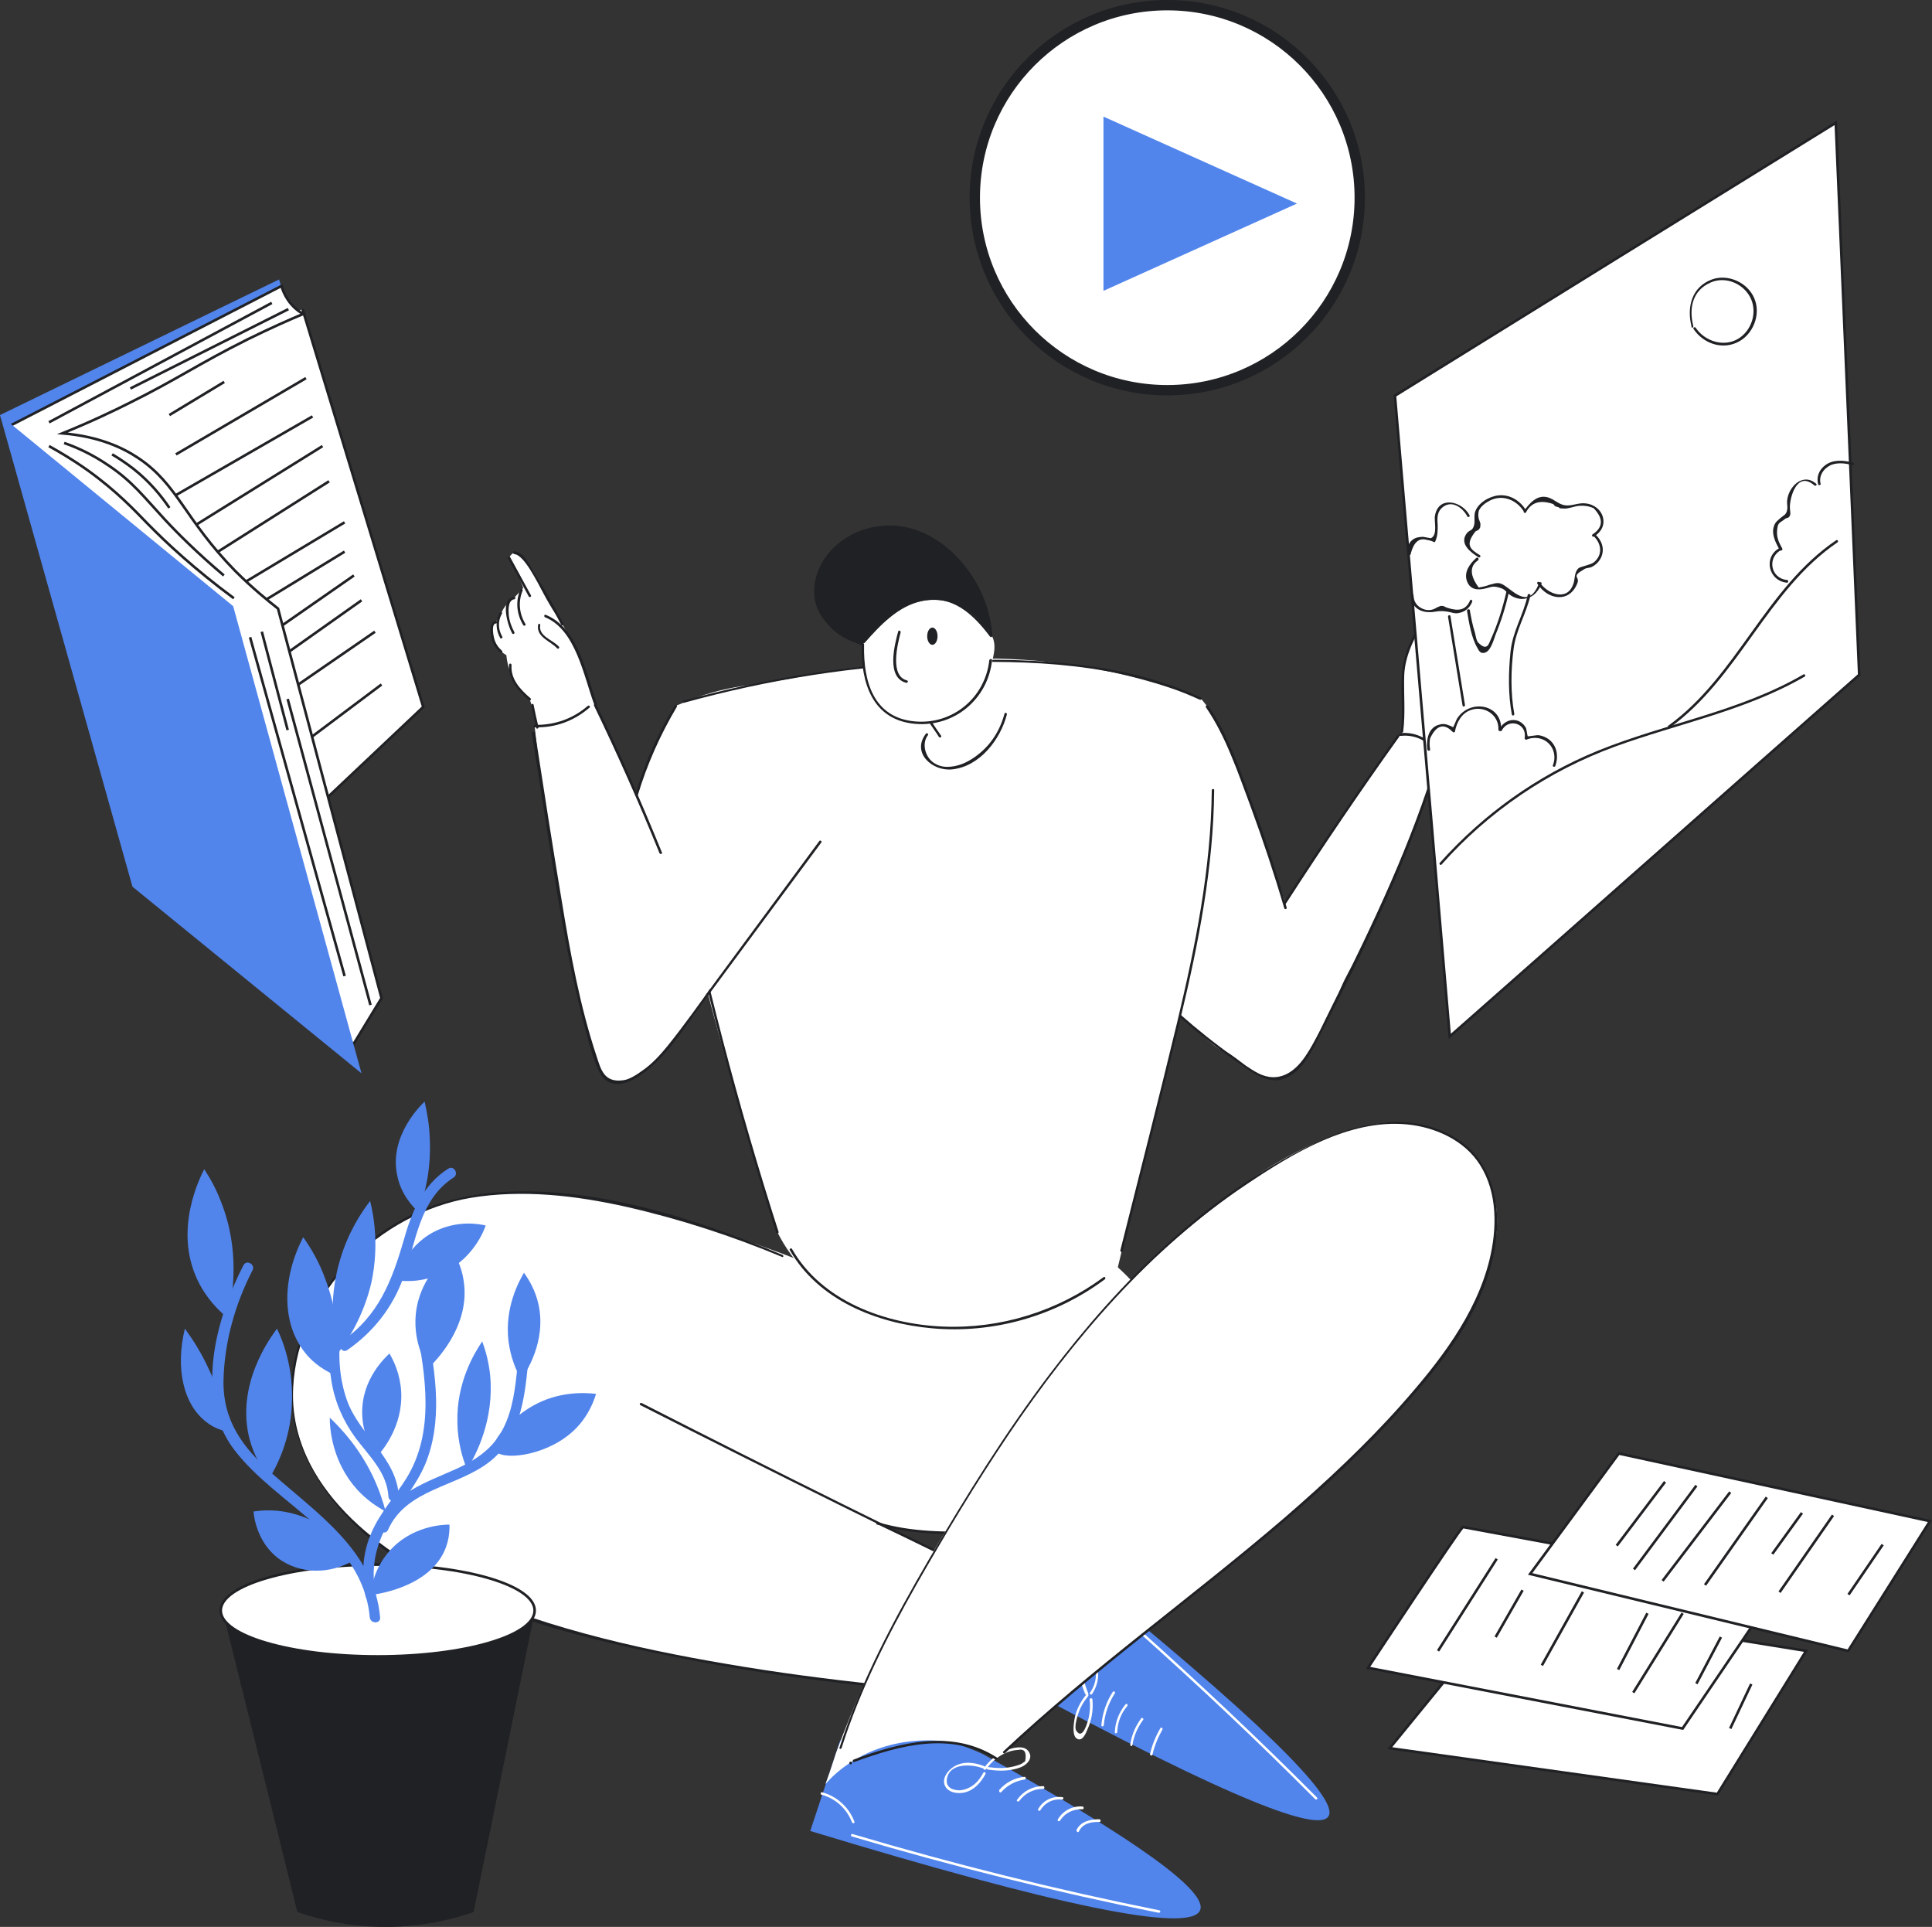 <?xml version="1.0" encoding="utf-8"?>
<!-- Generator: Adobe Illustrator 23.0.3, SVG Export Plug-In . SVG Version: 6.00 Build 0)  -->
<svg version="1.1" xmlns="http://www.w3.org/2000/svg" xmlns:xlink="http://www.w3.org/1999/xlink" x="0px" y="0px"
	 viewBox="0 0 560.1 558.5" style="enable-background:new 0 0 560.1 558.5;" xml:space="preserve">
<rect x="0" y="0" width="560.1" height="558.5" fill="#333333" stroke="none"/>
<style type="text/css">
	.st0{fill:#5185EC;}
	.st1{fill:#FFFFFF;}
	.st2{fill:#202124;}
	.st3{fill:#FFFFFF;stroke:#202124;stroke-width:0.75;stroke-miterlimit:10;}
	.st4{fill:none;stroke:#202124;stroke-width:0.75;stroke-miterlimit:10;}
	.st5{fill:#FFFFFF;stroke:#202124;stroke-width:3;stroke-miterlimit:10;}
</style>
<g id="character">
	<g id="leg_right">
		<path class="st0" d="M302.3,464.6c8.3,1.1,16.6,2.1,24.9,3.2c52.5,43.4,60.1,55.5,57.9,58.7c-2.2,3.3-16.7,0.9-81-33.4
			C303.4,483.6,302.9,474.1,302.3,464.6z"/>
		<g>
			<g>
				<path class="st1" d="M315.5,490.8c-0.5-1.2-1-2.5-1.2-3.8c-0.2-1.4-0.4-4.5,1-5.4c2.3-1.4,2.5,3.4,2.4,4.2
					c-0.1,1.8-0.7,3.4-1.7,4.8c-0.3,0.4,0.4,0.8,0.6,0.4c1.4-2.1,2-4.5,1.7-7c-0.1-1.1-0.5-3.4-2-3.6c-1.7-0.2-2.7,2.1-3,3.4
					c-0.5,2.4,0.4,5,1.3,7.2C314.9,491.5,315.7,491.3,315.5,490.8L315.5,490.8z"/>
			</g>
		</g>
		<g>
			<g>
				<path class="st1" d="M315,491.1c-1.8,2.1-3,4.5-3.5,7.2c-0.2,1.3-0.8,4.9,0.8,5.7c1.5,0.8,2.5-1.6,2.9-2.6
					c1.3-2.8,1.8-5.8,1.5-8.8c0-0.5-0.8-0.5-0.8,0c0.2,1.8,0.1,3.6-0.3,5.4c-0.3,1.1-1.7,6.6-3.6,3.6c-0.6-0.9,0.2-3.7,0.5-4.6
					c0.6-2,1.6-3.7,2.9-5.3C315.8,491.3,315.3,490.8,315,491.1L315,491.1z"/>
			</g>
		</g>
		<g>
			<g>
				<path class="st1" d="M320,500c0.3-3.3,1.4-6.4,3.2-9.2c0.3-0.4-0.4-0.8-0.6-0.4c-1.9,2.9-3,6.2-3.3,9.6
					C319.2,500.5,320,500.5,320,500L320,500z"/>
			</g>
		</g>
		<g>
			<g>
				<path class="st1" d="M323.9,502c0.1-2.8,1.1-5.4,2.9-7.5c0.3-0.4-0.2-0.9-0.5-0.5c-1.9,2.3-3,5.1-3.1,8.1
					C323.1,502.5,323.9,502.5,323.9,502L323.9,502z"/>
			</g>
		</g>
		<g>
			<g>
				<path class="st1" d="M328.3,505.8c0.4-2.7,1.5-5.1,3.1-7.3c0.3-0.4-0.4-0.8-0.6-0.4c-1.6,2.2-2.7,4.7-3.1,7.4
					C327.5,506.1,328.2,506.3,328.3,505.8L328.3,505.8z"/>
			</g>
		</g>
		<g>
			<g>
				<path class="st1" d="M334.1,508.6c0.6-2.6,1.6-5,2.9-7.3c0.2-0.4-0.4-0.8-0.6-0.4c-1.4,2.4-2.4,4.9-3,7.5
					C333.3,508.8,334,509,334.1,508.6L334.1,508.6z"/>
			</g>
		</g>
		<g>
			<g>
				<path class="st1" d="M321.3,467.9c2.3,3,5.3,5.3,8.7,7c0.4,0.2,0.8-0.4,0.4-0.6c-3.4-1.6-6.3-3.9-8.6-6.8
					C321.5,467,321,467.5,321.3,467.9L321.3,467.9z"/>
			</g>
		</g>
		<g>
			<g>
				<path class="st1" d="M329.7,472.7c17.7,15.8,34.9,32,51.6,48.8c0.3,0.3,0.9-0.2,0.5-0.5c-16.7-16.8-33.9-33-51.6-48.8
					C329.8,471.8,329.3,472.3,329.7,472.7L329.7,472.7z"/>
			</g>
		</g>
		<path class="st1" d="M230.3,364.7c-5.7-2.2-14-5.2-24.2-8.4c-17.2-5.3-28.4-8.7-43.4-9.9c-12.3-1-24-1.9-37.9,3.5
			c-13.1,5.1-21.1,13.1-23.2,15.4c-2.1,2.2-7.8,8.6-12.1,18.4c-1.9,4.3-4.2,9.7-4.7,17.3c-0.6,9.5,2.1,16.6,3.4,19.8
			c2,5.2,5.8,12.3,15.2,21.1c12.8,12,26.4,18.1,37.1,22.3c11.1,4.3,29.6,10.8,60.8,16.8c25.4,4.9,45.8,6.9,69.9,9.3
			c13.6,1.4,25,2.2,33,2.8c0.9-2,1.8-4.5,2.2-7.4c1.6-9.8-2.1-17.8-4-21.1c-15.8-7.5-31.6-15-47.4-22.5c3.2,0.6,7.7,1.4,13.2,1.8
			c4.6,0.4,15.3,1.1,34.2-1.1c17-2.1,25.5-3.1,29.8-6.6c11-9,11-25.1,11-29.4c0-22.7-16.9-37.6-20.2-40.4
			C292,365.8,261.1,365.2,230.3,364.7z"/>
		<g>
			<g>
				<path class="st2" d="M226.8,363.7c-25.9-10.8-55.7-20.5-84.2-18c-25.7,2.3-47.2,18.4-55.7,43c-9,26.2,7.5,49.6,28.9,63.5
					c24.3,15.9,54.5,23.1,82.6,28.6c34.8,6.9,70.3,9.8,105.6,12.7c0.5,0,0.5-0.7,0-0.8c-29.4-2.4-58.8-4.8-87.8-9.5
					c-27.8-4.5-56.1-10.6-82-22c-23.4-10.3-50.7-30.5-49.2-59.1c1.4-27.6,25.1-50.4,51.4-54.9c15-2.5,30.5-0.7,45.2,2.6
					c15.4,3.5,30.5,8.4,45.1,14.5C227.1,364.6,227.3,363.9,226.8,363.7L226.8,363.7z"/>
			</g>
		</g>
		<g>
			<g>
				<path class="st2" d="M185.7,407.3c38.6,19.6,77.4,38.8,116.4,57.7c0.4,0.2,0.8-0.4,0.4-0.6c-39-18.8-77.8-38-116.4-57.7
					C185.6,406.4,185.2,407.1,185.7,407.3L185.7,407.3z"/>
			</g>
		</g>
		<g>
			<g>
				<path class="st2" d="M302.3,466.1c4,7.9,4.8,16.5,2.4,25c-0.1,0.5,0.6,0.7,0.7,0.2c2.4-8.7,1.6-17.5-2.5-25.6
					C302.8,465.3,302.1,465.6,302.3,466.1L302.3,466.1z"/>
			</g>
		</g>
		<g>
			<g>
				<path class="st2" d="M254.3,441.9c9.8,2.9,20.1,2.9,30.2,2.6c10.5-0.3,20.9-1.5,31.2-3.2c0.5-0.1,0.3-0.8-0.2-0.7
					c-10.3,1.8-20.6,2.9-31,3.2c-10.1,0.3-20.3,0.3-30-2.6C254,441.1,253.8,441.8,254.3,441.9L254.3,441.9z"/>
			</g>
		</g>
	</g>
	<g id="hand_left">
		<path class="st1" d="M406.2,217.5c-0.4-1.2-0.2-1.8,0.2-5.5c0,0,0.4-3.8,0.6-7.9c0.3-6.6-0.7-7.2,0.1-11.5
			c0.3-1.8,0.8-3.2,1.9-5.9c1.8-4.9,2.7-7.4,4.6-8.6c3.2-2.1,7-1,7.6-0.8c3.7,1.1,5.4,4,5.7,4.6c-0.5,0.9-1.1,2.2-1.8,3.8
			c-1.2,2.8-2.3,5.2-3,8.4c-0.4,1.7-0.7,4.1-0.6,7.1c0.5-1.3,1.5-3.6,3.6-5.5c0.6-0.6,2.3-2,2.9-1.6c0.4,0.3,0.4,1.4-1.9,7
			c-1.9,4.7-3.3,7.4-5.8,12.3c-3.7,7.4-4.1,8.6-5.7,9C411.6,223.3,407.3,220.6,406.2,217.5z"/>
		<path class="st1" d="M347.2,202c0.9,0.2,1.8,1.4,3.6,3.9c2.3,3.2,3.4,6.2,3.7,6.9c3,7.8,6.6,15.3,9.3,23.2
			c2.1,6.2,4.7,13.8,8.7,25.3c1.3-1.8,3.1-4.5,5.3-7.8c7.9-11.6,10.6-15.9,14.8-21.9c3.1-4.6,7.7-11,13.4-18.7
			c1.1-0.1,2.6-0.2,4.3,0.3c4.5,1.3,6.4,5.5,6.8,6.2c-0.7,2.3-1.7,5.6-3,9.5c-4.3,12.8-8.3,22-12.3,31
			c-10.2,23.1-10.7,19.6-14.3,29.7c-0.4,1.2-3.2,6.3-8.7,16.5c-0.5,1-1.8,3.2-4.3,4.8c-0.7,0.5-2.7,1.8-5.3,1.8
			c-3.5,0.1-6.2-2.2-7.4-3.2c-11.4-9.4-2.7,0.4-17.8-13.5c-4.6-4.3-10.1-9.5-16.3-15.7c-0.5-2.2-1.5-6.5-2.1-12
			C322.3,233.4,341.4,200.7,347.2,202z"/>
		<g>
			<g>
				<path class="st2" d="M349.6,205c5.9,8.6,9.3,19,12.9,28.6c3.6,9.8,6.9,19.7,9.8,29.6c0.1,0.5,0.9,0.3,0.7-0.2
					c-3.1-10.6-6.5-21.1-10.4-31.4c-3.4-9.1-6.7-18.9-12.3-27C350,204.2,349.3,204.6,349.6,205L349.6,205z"/>
			</g>
		</g>
		<g>
			<g>
				<path class="st2" d="M372.8,261.9c10.6-16.4,21.5-32.5,32.8-48.3c0.3-0.4-0.4-0.8-0.6-0.4c-11.3,15.9-22.3,32-32.8,48.3
					C371.9,262,372.6,262.3,372.8,261.9L372.8,261.9z"/>
			</g>
		</g>
		<g>
			<g>
				<path class="st2" d="M406,213.3c4.4-0.5,8.5,1.6,10.5,5.5c0.2,0.4,0.9,0,0.6-0.4c-2.2-4.1-6.6-6.4-11.2-5.9
					C405.5,212.6,405.5,213.4,406,213.3L406,213.3z"/>
			</g>
		</g>
		<g>
			<g>
				<path class="st2" d="M416.7,219.4c-7.4,24.9-18.6,48.3-30.2,71.5c-2.6,5.1-4.9,10.6-8.1,15.3c-3.2,4.7-7.8,7.8-13.6,4.9
					c-2.5-1.3-4.9-3.1-7.2-4.8c-10.7-7.6-20.6-16.4-29.5-26.1c-0.3-0.4-0.9,0.2-0.5,0.5c9.6,10.4,20.2,19.7,31.9,27.7
					c3.7,2.6,8.2,6,12.9,4.2c4.9-1.8,7.7-7.5,9.9-11.8c13.6-26.2,26.7-53,35.2-81.4C417.6,219.1,416.9,218.9,416.7,219.4
					L416.7,219.4z"/>
			</g>
		</g>
		<g>
			<g>
				<path class="st2" d="M406.8,212c0.7-5.6,0.1-10.9,0.3-16.4c0.3-6.3,3.6-12,6.8-17.3c0.2-0.4-0.4-0.8-0.6-0.4
					c-2.9,4.9-6,10.1-6.7,15.9c-0.8,6,0.3,12.2-0.5,18.3C406,212.5,406.8,212.5,406.8,212L406.8,212z"/>
			</g>
		</g>
		<g>
			<g>
				<path class="st2" d="M412.1,188.2c1.9-3.9,4.3-7.4,7.4-10.4c0.3-0.3-0.2-0.9-0.5-0.5c-3.1,3.1-5.6,6.7-7.5,10.6
					C411.3,188.3,411.9,188.6,412.1,188.2L412.1,188.2z"/>
			</g>
		</g>
		<g>
			<g>
				<path class="st2" d="M415.9,187.5c1.5-3.5,3.8-6.5,6.8-8.8c0.4-0.3-0.2-0.8-0.5-0.5c-3.1,2.4-5.4,5.4-7,9
					C415.1,187.6,415.8,188,415.9,187.5L415.9,187.5z"/>
			</g>
		</g>
		<g>
			<g>
				<path class="st2" d="M418.8,188.4c1.4-2.5,3-4.9,4.8-7.2c0.3-0.4-0.2-0.9-0.5-0.5c-1.9,2.3-3.5,4.7-5,7.3
					C417.9,188.4,418.6,188.8,418.8,188.4L418.8,188.4z"/>
			</g>
		</g>
		<g>
			<g>
				<path class="st2" d="M418.3,218.3c4-7.8,8.6-15.5,10.1-24.2c0.1-0.5-0.6-0.7-0.7-0.2c-1.5,8.6-6.1,16.3-10.1,24
					C417.4,218.4,418,218.8,418.3,218.3L418.3,218.3z"/>
			</g>
		</g>
		<g>
			<g>
				<path class="st2" d="M425.6,194.3c-1.5,2.2-3,4.5-4.4,6.7c-0.3,0.4,0.4,0.8,0.6,0.4c1.5-2.2,3-4.5,4.4-6.7
					C426.5,194.2,425.8,193.9,425.6,194.3L425.6,194.3z"/>
			</g>
		</g>
		<g>
			<g>
				<path class="st2" d="M421.6,201.3c0.2-6.9,2.1-13.3,5.5-19.2c0.2-0.4-0.4-0.8-0.6-0.4c-3.5,6-5.4,12.6-5.6,19.6
					C420.9,201.8,421.6,201.8,421.6,201.3L421.6,201.3z"/>
			</g>
		</g>
	</g>
	<g id="torso">
		<path class="st1" d="M195.9,204.6c1.2-0.5,3.1-1.3,5.4-2.2c7.4-2.7,13.3-3.5,16.5-3.9c17.6-2.6,18.3-3.7,32.5-5.2
			c18.5-2,36.5-3.9,59-0.8c9.7,1.3,23.1,4,38.6,9.9c0.9,2.6,2.1,6.4,2.9,11.1c1.3,7.8,1,13.9,0.8,17.4c-1.5,24.9-4.5,40.1-4.5,40.1
			c-3.4,17.5-6.5,29.4-10.3,44.5c-3,11.9-7.5,29.7-12.8,52.1c-2.6,2.2-6.4,5.2-11.5,8c-9.7,5.5-18.8,7.6-24.7,8.6
			c-7.3,1.1-13.2,0.9-16.2,0.7c-4.1-0.3-11.6-0.9-20.5-4.6c-3.1-1.3-8.3-3.5-13.9-8.2c-6.3-5.3-9.9-11.1-11.8-14.9
			c-2.2-7.2-5.6-18-9.5-31.2c-16.2-54.9-18.3-71-19.1-77.3C195.7,238.5,194.6,223.4,195.9,204.6z"/>
		<g>
			<g>
				<path class="st2" d="M198.3,203.7c24.6-6.8,49.9-10.8,75.4-11.6c24.9-0.9,51.1,0.1,74.1,10.7c0.4,0.2,0.8-0.4,0.4-0.6
					c-22.6-10.4-48.1-11.5-72.6-10.8c-26.2,0.8-52.2,4.8-77.5,11.7C197.6,203.1,197.8,203.8,198.3,203.7L198.3,203.7z"/>
			</g>
		</g>
		<g>
			<g>
				<path class="st2" d="M351.3,229c-0.2,22.9-4.8,45.4-10.1,67.6c-5.3,22-10.9,43.9-16.4,65.8c-0.1,0.5,0.6,0.7,0.7,0.2
					c5.6-22.6,11.4-45.1,16.8-67.7c5.2-21.6,9.5-43.6,9.7-65.9C352.1,228.6,351.3,228.6,351.3,229L351.3,229z"/>
			</g>
		</g>
		<g>
			<g>
				<path class="st2" d="M195.8,245.4c7.7,37.8,17.5,75.1,29.2,111.8c0.1,0.5,0.9,0.3,0.7-0.2c-11.8-36.7-21.5-74-29.2-111.8
					C196.5,244.7,195.7,244.9,195.8,245.4L195.8,245.4z"/>
			</g>
		</g>
		<g>
			<g>
				<path class="st2" d="M229,362.4c8.3,14.5,25.3,21.2,41.2,22.6c17.8,1.6,35.7-3.5,50.1-14.2c0.4-0.3,0-0.9-0.4-0.6
					c-13.4,9.9-29.9,15-46.5,14.3c-16.7-0.7-35.1-7.3-43.8-22.5C229.4,361.6,228.7,362,229,362.4L229,362.4z"/>
			</g>
		</g>
	</g>
	<g id="hand_right">
		<path class="st1" d="M171.7,208.2c0.4-1.6,0.7-3,0.8-3.9c-0.4-1.5-1-3.6-1.7-5.9c-1.6-4.8-3.2-8.4-4.2-10.6
			c-1-2.1-2.2-4.6-3.9-7.4c-3.7-5.3-5.6-9.1-6.7-11.7c-1-2.5-3-4.6-4.4-6.9c-0.4-0.6-1-1.6-2-1.7c-1,0-1.8,1.1-2,1.5
			c0.7,1.3,1.4,2.6,2,4c0.8,1.6,1.5,3.2,2.1,4.8c-0.6,0.7-1.5,1.7-2.7,2.9c-1.9,1.9-1.9,1.6-2.6,2.5c-1.3,1.8-1.1,2.7-2.7,4.5
			c-0.7,0.9-0.9,0.7-1.1,1.2c-1.1,2.1,0.7,4.9,1.1,5.5c0.9,1.4,2.1,2.3,3.1,2.9c0.2,2.3,0.8,4.1,1.3,5.3c0.4,1.1,1,2.5,2.2,4.1
			c1.1,1.5,2.4,2.5,3.2,3.2c0.6,1.7,1.2,3.7,1.7,5.9c0.5,2.2,0.8,4.2,1,6c0.5,0.2,9.5,4.3,12.8,0.9
			C170.2,214.2,170.7,212.1,171.7,208.2z"/>
		<path class="st1" d="M155,210.5c0.7,0,1.9,0.1,3.3-0.1c4.2-0.5,7.3-2.2,10.5-4c0.9-0.5,2.2-1.3,3.8-2.4c1,2.3,2,4.6,3.1,6.9
			c2.9,6.6,5.9,13,8.8,19.4c0.8-2.8,1.8-5.7,2.9-8.7c2.6-6.6,5.5-12.3,8.4-17c2.8-0.6,7-1.3,12.1-0.8c3.7,0.3,17.4,1.5,25.9,13.1
			c7.6,10.3,6,22,5.5,24.6c-1.3,1.9-3.3,4.6-5.6,7.9c-29.2,40.6-25.8,33.3-30.5,41.3c0,0-4.5,7.8-14.8,18.3c-0.6,0.6-2.7,2.8-6.1,4
			c-1.6,0.6-3.3,1.2-4.9,0.7c-2.5-0.8-3.8-3.7-5.4-8.9c-3.1-9.7-3.6-13.3-3.6-13.3c-1.2-8.1-0.2,2.5-5.1-24.8
			c-2.9-15.8-4.6-25.7-6.4-39.8C156,220.1,155.4,214.4,155,210.5z"/>
		<g>
			<g>
				<path class="st2" d="M195.6,204.5c-4.9,8.1-8.7,16.7-11.4,25.8c-0.1,0.5,0.6,0.7,0.7,0.2c2.7-9,6.5-17.5,11.3-25.6
					C196.5,204.4,195.8,204,195.6,204.5L195.6,204.5z"/>
			</g>
		</g>
		<g>
			<g>
				<path class="st2" d="M172.2,204.5c6.8,14.1,13.1,28.3,19,42.8c0.2,0.4,0.9,0.2,0.7-0.2c-5.9-14.5-12.2-28.8-19-42.9
					C172.7,203.7,172,204.1,172.2,204.5L172.2,204.5z"/>
			</g>
		</g>
		<g>
			<g>
				<path class="st2" d="M155,210.8c5.9,0.2,11.4-1.8,15.9-5.7c0.4-0.3-0.2-0.8-0.5-0.5c-4.4,3.8-9.7,5.6-15.4,5.5
					C154.6,210.1,154.6,210.8,155,210.8L155,210.8z"/>
			</g>
		</g>
		<g>
			<g>
				<path class="st2" d="M154.2,212.6c3,18.7,5.7,37.4,9,56c1.7,9.4,3.6,18.7,6,27.9c1.1,4.1,2.1,8.3,3.7,12.3
					c0.7,1.7,1.5,3.6,3.2,4.6c4.2,2.5,9.6-1.5,12.7-4.2c5.9-5.1,10.2-12.2,14.8-18.4c11.5-15.5,23-31.1,34.5-46.6
					c0.3-0.4-0.4-0.8-0.6-0.4c-9.9,13.4-19.8,26.8-29.7,40.2c-4.7,6.4-9.3,13-14.3,19.2c-2.2,2.7-4.6,5.3-7.4,7.2
					c-1.4,1-3.6,2.5-5.4,2.7c-5.6,0.8-6.5-3.2-7.7-6.8c-4.9-14.7-7.7-30.2-10.2-45.5c-2.7-16.1-5.2-32.3-7.7-48.5
					C154.9,211.9,154.1,212.1,154.2,212.6L154.2,212.6z"/>
			</g>
		</g>
		<g>
			<g>
				<path class="st2" d="M173,203.9c-3.1-8.5-5.3-21.9-14.8-25.7c-0.4-0.2-0.6,0.5-0.2,0.7c8.9,3.6,11.2,17,14.2,25.1
					C172.4,204.6,173.2,204.4,173,203.9L173,203.9z"/>
			</g>
		</g>
		<g>
			<g>
				<path class="st2" d="M156,181.1c-0.6,3.6,3.6,4.7,5.5,6.8c0.3,0.4,0.9-0.2,0.5-0.5c-1.7-1.9-5.9-3-5.4-6.1
					C156.8,180.8,156.1,180.6,156,181.1L156,181.1z"/>
			</g>
		</g>
		<g>
			<g>
				<path class="st2" d="M163.3,180.7c-2.5-4.8-5.2-9.5-8.1-14.1c-1.5-2.3-3-6.5-6.1-6.8c-0.5-0.1-0.5,0.7,0,0.8
					c3,0.3,6.7,8.4,8.2,10.8c1.9,3.2,3.7,6.4,5.4,9.7C162.9,181.5,163.5,181.1,163.3,180.7L163.3,180.7z"/>
			</g>
		</g>
		<g>
			<g>
				<path class="st2" d="M147.3,161.9c2,3.7,4,7.3,6,11c0.2,0.4,0.9,0,0.6-0.4c-2-3.7-4-7.3-6-11C147.7,161.1,147,161.4,147.3,161.9
					L147.3,161.9z"/>
			</g>
		</g>
		<g>
			<g>
				<path class="st2" d="M150.8,171c-1.4,3.4-1,7.1,0.9,10.2c0.3,0.4,0.9,0,0.6-0.4c-1.8-3-2.1-6.4-0.8-9.6
					C151.7,170.7,151,170.5,150.8,171L150.8,171z"/>
			</g>
		</g>
		<g>
			<g>
				<path class="st2" d="M149.1,173c-4.3,0.5-1.9,8.4-0.6,10.6c0.2,0.4,0.9,0,0.6-0.4c-0.8-1.5-1.4-3.1-1.6-4.9
					c-0.1-1.3-0.3-4.4,1.6-4.6C149.5,173.7,149.5,172.9,149.1,173L149.1,173z"/>
			</g>
		</g>
		<g>
			<g>
				<path class="st2" d="M144.9,177.5c-1.3,2.4-1.2,5.1,0.1,7.4c0.2,0.4,0.9,0,0.6-0.4c-1.2-2.1-1.3-4.5-0.1-6.6
					C145.8,177.5,145.1,177.1,144.9,177.5L144.9,177.5z"/>
			</g>
		</g>
		<g>
			<g>
				<path class="st2" d="M143.8,180c-1.7,0.1-1.7,2.4-1.6,3.6c0.2,2.1,1.2,4.1,2.8,5.5c0.4,0.3,0.9-0.2,0.5-0.5
					c-1-0.9-1.8-2-2.2-3.4c-0.2-0.7-1-4.4,0.5-4.5C144.3,180.7,144.3,180,143.8,180L143.8,180z"/>
			</g>
		</g>
		<g>
			<g>
				<path class="st2" d="M147.6,192.7c-0.3,4.3,2.6,7.5,5.7,10.2c0.4,0.3,0.9-0.2,0.5-0.5c-2.9-2.5-5.8-5.5-5.5-9.6
					C148.3,192.2,147.6,192.2,147.6,192.7L147.6,192.7z"/>
			</g>
		</g>
		<g>
			<g>
				<path class="st2" d="M154,204.5c0.5,2.1,1,4.3,1.4,6.4c0.1,0.5,0.8,0.3,0.7-0.2c-0.5-2.1-1-4.3-1.4-6.4
					C154.6,203.8,153.9,204,154,204.5L154,204.5z"/>
			</g>
		</g>
	</g>
	<g id="leg_left">
		<path class="st0" d="M243.6,504.4c-2.9,8.8-5.8,17.5-8.7,26.3c71.7,21.8,109.4,29.5,112.9,23.2c3-5.3-18-20.5-62.9-45.5
			c-2.3-1.1-4.9-2.1-7.8-3C263.5,501.1,250.9,502.8,243.6,504.4z"/>
		<g>
			<g>
				<path class="st1" d="M285.3,511.9c-2.8-1.1-6-1.5-8.7,0.1c-1.8,1.1-3.7,3.5-2.6,5.7c1,2,3.9,2.3,5.8,1.8
					c2.7-0.7,4.6-2.9,5.9-5.3c0.2-0.4-0.4-0.8-0.6-0.4c-0.9,1.6-1.9,3-3.5,4c-1,0.6-2,1-3.2,1.1c-1.6,0.1-4.3-0.5-3.9-3.2
					c0.7-4.9,7.4-4.4,10.6-3.1C285.6,512.8,285.8,512.1,285.3,511.9L285.3,511.9z"/>
			</g>
		</g>
		<g>
			<g>
				<path class="st1" d="M285.9,512.8c2.1-3,5.5-5.4,9.3-5.6c1.8-0.4,2.5,0.7,2,3.3c-0.3,0.2-0.7,0.5-1,0.7
					c-0.8,0.4-1.9,0.7-2.8,0.9c-2.3,0.5-4.5,0.4-6.8,0.1c-0.5-0.1-0.7,0.6-0.2,0.7c3.2,0.5,6.6,0.5,9.6-0.7c1.7-0.7,3.5-2.5,2.3-4.4
					c-1.3-2.2-4.7-1.2-6.6-0.5c-2.7,1.1-4.8,2.9-6.5,5.2C284.9,512.8,285.6,513.2,285.9,512.8L285.9,512.8z"/>
			</g>
		</g>
		<g>
			<g>
				<path class="st1" d="M290.3,519.4c1.8-2,4.1-3.2,6.7-3.6c0.5-0.1,0.5-0.8,0-0.8c-2.8,0.3-5.4,1.6-7.3,3.8
					C289.5,519.3,290,519.8,290.3,519.4L290.3,519.4z"/>
			</g>
		</g>
		<g>
			<g>
				<path class="st1" d="M295.5,522c1.6-2.2,4.1-3.5,6.9-3.5c0.5,0,0.5-0.8,0-0.8c-3,0-5.7,1.4-7.5,3.9
					C294.5,522,295.2,522.4,295.5,522L295.5,522z"/>
			</g>
		</g>
		<g>
			<g>
				<path class="st1" d="M301.6,524.7c1.3-2.2,3.7-3.4,6.2-3.1c0.5,0.1,0.7-0.7,0.2-0.7c-2.8-0.4-5.6,0.9-7,3.4
					C300.7,524.7,301.3,525.1,301.6,524.7L301.6,524.7z"/>
			</g>
		</g>
		<g>
			<g>
				<path class="st1" d="M307.3,527.7c1.4-2.2,3.8-3.4,6.5-3.3c0.5,0,0.5-0.7,0-0.8c-2.9-0.2-5.6,1.2-7.1,3.7
					C306.4,527.8,307,528.1,307.3,527.7L307.3,527.7z"/>
			</g>
		</g>
		<g>
			<g>
				<path class="st1" d="M312.8,530.8c1.1-2.3,3.6-2.8,5.9-2.7c0.5,0,0.5-0.7,0-0.8c-2.6,0-5.4,0.6-6.6,3.1
					C312,530.9,312.6,531.3,312.8,530.8L312.8,530.8z"/>
			</g>
		</g>
		<g>
			<g>
				<path class="st1" d="M238.2,520.2c4.1,1.1,7.3,4.1,8.8,8c0.2,0.4,0.9,0.3,0.7-0.2c-1.6-4.2-5-7.3-9.3-8.5
					C237.9,519.3,237.7,520.1,238.2,520.2L238.2,520.2z"/>
			</g>
		</g>
		<g>
			<g>
				<path class="st1" d="M247,532.3c29.3,8.7,58.9,16.1,88.9,22.1c0.5,0.1,0.7-0.6,0.2-0.7c-29.9-6-59.6-13.4-88.9-22.1
					C246.7,531.4,246.5,532.2,247,532.3L247,532.3z"/>
			</g>
		</g>
		<path class="st1" d="M242.4,508c2.2-6,5.4-14,9.7-23.4c3-6.5,11.2-24,27.8-50c14.2-22.3,25-39.3,43.6-59.1
			c1.1-1.2,14.9-15.8,35.3-30.9c4.2-3.1,13.4-9.8,26.7-15c9.7-3.8,14.9-4.2,18.2-4.2c4.2,0,13.5,0.1,21.1,6.8
			c5.4,4.8,7.3,10.7,8,13.2c1.7,5.9,2.3,14.1-3.1,27.6c-6,15.1-14.7,25.4-24.4,35.7c-15.2,16.1-28.7,28.1-39.9,37.5
			c-20.3,17.1-26.2,20.4-48.1,38.7c-12.4,10.4-22.3,19.2-28.5,24.8c-4.7-2.7-8.9-3.9-11.7-4.5c-2-0.4-16.9-3.3-30.6,5.7
			c-3.4,2.2-5.8,4.6-7.2,6.2C240.4,514.2,241.4,511.1,242.4,508z"/>
		<g>
			<g>
				<path class="st2" d="M244,506.6c5.3-16.7,13.2-32.3,21.8-47.5c8.4-14.7,17.1-29.2,26.6-43.3c18.7-27.7,40.9-53.7,68.8-72.4
					c13.4-9,29.9-19.1,46.7-17.5c8.2,0.8,16.7,4.6,21.2,11.8c5.1,8.1,4.9,18.5,2.7,27.5c-4,16.1-14.7,29.7-25.5,41.9
					c-10.5,11.8-22,22.5-33.9,32.8c-26.8,23-55.7,43.5-81.5,67.7c-0.4,0.3,0.2,0.9,0.5,0.5c25.2-23.6,53.3-43.7,79.6-66
					c13.1-11.1,25.7-22.8,37-35.7c10.5-11.9,20.8-25.2,24.6-40.9c3.3-13.4,1.5-28.9-11.5-36.2c-13-7.4-28.3-3.7-40.9,2.5
					c-30.6,14.7-55.6,39.7-75.9,66.5c-12.9,17-24.1,35.1-34.9,53.5c-10.2,17.5-19.8,35.4-26,54.7C243.1,506.9,243.9,507.1,244,506.6
					L244,506.6z"/>
			</g>
		</g>
		<g>
			<g>
				<path class="st2" d="M246.6,511.4c0.5,0,0.5-0.8,0-0.8C246.1,510.6,246.1,511.4,246.6,511.4L246.6,511.4z"/>
			</g>
		</g>
		<g>
			<g>
				<path class="st2" d="M247.7,510.7c13.2-4.9,28.2-8.9,40.9-0.7c0.4,0.3,0.8-0.4,0.4-0.6c-12.9-8.3-28.1-4.4-41.5,0.6
					C247,510.2,247.2,510.9,247.7,510.7L247.7,510.7z"/>
			</g>
		</g>
	</g>
	<g id="head">
		<path class="st2" d="M250.2,186.9c1.1-1.7,2.8-3.9,5.4-6.2c3.3-3,7.4-6.8,13.6-7.1c5.5-0.3,9.7,2.4,11.4,3.5
			c3.7,2.5,5.8,5.6,6.8,7.3c-0.1-1.5-0.2-3.7-0.8-6.3c-0.9-4-3.6-12.1-11.3-18.3c-2.5-2-8-6.4-16.2-6.7c-3.3-0.1-11.1,0.3-17,6.1
			c-1.3,1.3-5,5-5.5,10.7c-0.1,1.1-0.2,4.4,1.4,7.9C241.3,184.9,249.1,186.7,250.2,186.9z"/>
		<path class="st1" d="M250.4,186.1c-0.3,1.9-0.5,4.8,0,8.3c0.5,3.1,1,6.4,3.6,9.6c2.7,3.3,6.2,4.4,7.9,5c3.4,1.1,6.4,1,8.2,0.9
			c0.5,0.7,1,1.4,1.5,2.1c-0.4,0-2.3,0.2-3.5,1.8c-1.4,1.9-0.5,4.4-0.3,4.9c1.5,3.5,6.1,4,6.7,4.1c3.1,0.3,5.4-1.1,7.6-2.4
			c3.9-2.4,5.9-5.5,7.3-7.7c1.8-2.8,3.3-5.3,2.4-6.7c-0.9-1.4-4.1-1.4-7.7,0c-0.7-0.8-1.4-1.7-2.2-2.5c0.6-0.7,1.4-1.6,2.3-2.9
			c0.5-0.7,1.7-2.7,2.6-5.8c1.2-4.4,2.3-7.7,0.7-10.6c-0.7-1.2-1.6-2-2.3-2.5c-0.9-1.4-3.2-4.5-7.3-6.3c-5.9-2.7-11.4-1.1-12.8-0.7
			c-3.5,1.1-5.8,3-8.7,5.5C253.6,182.2,251.7,184.4,250.4,186.1z"/>
		<ellipse class="st2" cx="270.3" cy="184.4" rx="1.5" ry="2.5"/>
		<g>
			<g>
				<path class="st2" d="M249.8,187.1c-0.2,10.8,3.1,21.6,15.5,22.7c11.4,1,21.1-7.2,22.3-18.4c0.1-0.5-0.7-0.5-0.8,0
					c-1.2,10.8-10.6,18.7-21.6,17.7c-12-1.1-14.9-11.6-14.7-22C250.5,186.7,249.8,186.7,249.8,187.1L249.8,187.1z"/>
			</g>
		</g>
		<g>
			<g>
				<path class="st2" d="M269.7,209.9c0.8,1.2,1.7,2.4,2.5,3.7c0.3,0.4,0.9,0,0.6-0.4c-0.8-1.2-1.7-2.4-2.5-3.7
					C270.1,209.2,269.5,209.5,269.7,209.9L269.7,209.9z"/>
			</g>
		</g>
		<g>
			<g>
				<path class="st2" d="M268.4,212.7c-4.2,5.5,1.9,10.9,7.6,10.3c8-0.8,14-8.6,15.9-15.9c0.1-0.5-0.6-0.7-0.7-0.2
					c-1.3,4.8-3.9,9-7.9,12c-2.2,1.7-4.7,3-7.5,3.3c-1.9,0.2-3.4,0-5.1-1.1c-2.4-1.6-3.6-5.5-1.7-8
					C269.3,212.7,268.7,212.3,268.4,212.7L268.4,212.7z"/>
			</g>
		</g>
		<g>
			<g>
				<path class="st2" d="M260.4,183c-1.1,4-3.5,13.4,2.3,14.9c0.5,0.1,0.7-0.6,0.2-0.7c-5-1.3-2.7-10.5-1.8-13.9
					C261.2,182.8,260.5,182.6,260.4,183L260.4,183z"/>
			</g>
		</g>
		<g>
			<g>
				<path class="st2" d="M250.3,186.5c-8.7-3.6-16.4-10.1-12.5-20.5c2.8-7.3,10.2-12.2,18-12.7c17.1-1.1,30,14.8,31.1,30.7
					c0,0.5,0.8,0.5,0.8,0c-1.3-17.8-18.3-36.9-37.6-30.4c-7.1,2.4-13.4,8.7-14,16.5c-0.8,9.1,6.6,14,14.1,17.1
					C250.5,187.4,250.7,186.7,250.3,186.5L250.3,186.5z"/>
			</g>
		</g>
		<g>
			<g>
				<path class="st2" d="M250.7,186.3c4.5-5.1,9.6-10.6,16.6-12.1c8.8-1.9,14.8,3.8,19.7,10.3c0.3,0.4,0.9,0,0.6-0.4
					c-4.4-5.6-9.7-11.3-17.4-11c-8.5,0.3-14.8,6.8-20,12.7C249.8,186.2,250.3,186.7,250.7,186.3L250.7,186.3z"/>
			</g>
		</g>
	</g>
</g>
<g id="background">
	<g id="papers">
		<polygon class="st3" points="437.3,464.6 402.9,506.7 497.9,520 523.6,478.5 		"/>
		<path class="st3" d="M424.1,442.6c-1.3,1.1-27.5,40.8-27.5,40.8l91.2,17.6l28.1-41.4L424.1,442.6z"/>
		<polygon class="st3" points="469.3,421.3 443.6,456.2 535.8,478.5 559.5,440.9 		"/>
		<line class="st4" x1="545.8" y1="447.7" x2="535.9" y2="462.2"/>
		<line class="st4" x1="531.4" y1="439.2" x2="515.9" y2="461.5"/>
		<line class="st4" x1="522.4" y1="438.5" x2="513.8" y2="450.4"/>
		<line class="st4" x1="512.2" y1="434" x2="494.3" y2="459.4"/>
		<line class="st4" x1="501.6" y1="432.5" x2="482" y2="458.2"/>
		<line class="st4" x1="491.8" y1="430.6" x2="473.7" y2="454.9"/>
		<line class="st4" x1="482.7" y1="429.5" x2="468.7" y2="448"/>
		<line class="st4" x1="498.9" y1="474.5" x2="491.8" y2="488"/>
		<line class="st4" x1="487.8" y1="467.6" x2="473.5" y2="490.6"/>
		<line class="st4" x1="477.6" y1="467.6" x2="469.1" y2="483.9"/>
		<line class="st4" x1="433.9" y1="451.8" x2="416.9" y2="478.5"/>
		<line class="st4" x1="441.4" y1="460.9" x2="433.6" y2="474.5"/>
		<line class="st4" x1="458.9" y1="461.4" x2="447" y2="482.7"/>
		<line class="st4" x1="507.7" y1="488.1" x2="501.6" y2="501"/>
	</g>
	<g id="plants">
		<path class="st2" d="M64.1,465.2c7.4,29.7,14.8,59.3,22.1,89c5.8,2,14.9,4.4,26.2,4.3c10.6-0.1,19.2-2.3,24.9-4.3
			c5.9-29.1,11.9-58.3,17.8-87.4C124.7,466.2,94.4,465.7,64.1,465.2z"/>
		<ellipse class="st3" cx="109.5" cy="466.8" rx="45.5" ry="13.3"/>
		<g>
			<g>
				<path class="st0" d="M70.6,366.7c-8,15.4-14.3,38.3-2.7,53.5c12.6,16.5,37.2,25.4,39.3,48.6c0.2,1.9,3.2,1.9,3,0
					c-1.7-19.2-18.1-30-31.3-41.7c-8.6-7.6-14.4-15.4-14.1-27.3c0.3-11,3.4-21.9,8.4-31.6C74.1,366.5,71.5,365,70.6,366.7
					L70.6,366.7z"/>
			</g>
		</g>
		<g>
			<g>
				<path class="st0" d="M108.9,461.9c-1.7-8.4,0.5-16,5.3-23c3.7-5.4,7.8-10.4,9.9-16.7c4.3-12.5,1.8-26.3-0.6-38.9
					c-0.4-1.9-3.3-1.1-2.9,0.8c2.8,14.7,5.5,31-2.8,44.4c-3.3,5.3-7.6,9.9-10.1,15.7c-2.6,5.9-3,12.2-1.7,18.5
					C106.4,464.6,109.3,463.8,108.9,461.9L108.9,461.9z"/>
			</g>
		</g>
		<g>
			<g>
				<path class="st0" d="M102.6,363.5c-5.2,11.6-8.7,24.1-6.5,36.9c1,6,3.4,11.5,7,16.4c3.9,5.2,9.1,10,9.5,16.9
					c0.1,1.9,3.1,1.9,3,0c-0.5-11.1-11.4-17.7-15-27.8c-4.8-13.6-1.1-28.1,4.6-40.9C105.9,363.2,103.4,361.7,102.6,363.5
					L102.6,363.5z"/>
			</g>
		</g>
		<g>
			<g>
				<path class="st0" d="M100.7,391.3c7.5-5.2,13.1-12.3,16.2-20.9c3.7-10.2,4.6-22.7,14.6-29.1c1.6-1,0.1-3.6-1.5-2.6
					c-7.5,4.7-10.7,12.7-13,20.9c-3.4,11.7-7.3,21.8-17.7,29C97.6,389.8,99.1,392.4,100.7,391.3L100.7,391.3z"/>
			</g>
		</g>
		<g>
			<g>
				<path class="st0" d="M112.5,443.4c5.3-11.9,20.1-12.4,29.4-19.7c8.5-6.6,10.1-17.5,11.1-27.6c0.2-1.9-2.8-1.9-3,0
					c-0.6,6.1-1.3,12.4-4.1,17.9c-2.9,5.8-7.8,9.1-13.5,11.7c-8.6,3.9-18.4,6.9-22.6,16.2C109.1,443.6,111.7,445.2,112.5,443.4
					L112.5,443.4z"/>
			</g>
		</g>
		<path class="st0" d="M66.4,415.1c-2.9-0.6-5-1.7-6.4-2.8c-6.9-5.1-9.2-15.8-6.4-27.2c2.1,2.9,4.4,6.4,6.4,10.6
			C63.6,403,65.4,409.9,66.4,415.1z"/>
		<path class="st0" d="M66,382c-2.7-2.2-6.2-5.7-8.7-10.9c-7.1-14.8,0.8-30,1.9-32.2c1.8,2.7,3.5,5.8,4.9,9.5
			C69.6,362.3,67.6,375.3,66,382z"/>
		<path class="st0" d="M78.1,428.5c-2.1-2.7-4.4-6.4-5.7-11.2c-4.3-16.1,6.3-30,7.9-32.2c1.8,3.7,4.9,11.7,4.3,22.3
			C84.1,417.6,80.2,425,78.1,428.5z"/>
		<path class="st0" d="M102.6,452.2c-7.1,4.3-15.8,4-21.9-0.5c-6.3-4.8-7.1-12.3-7.2-13.6c2.8-0.4,7.1-0.7,12.1,0.8
			C96,441.8,101.3,449.9,102.6,452.2z"/>
		<path class="st0" d="M109.3,422.2c-1.3-1.8-4.2-6.2-4.3-12.5c-0.2-10.1,6.9-16.4,7.9-17.4c1.3,2.2,3.1,6,3.4,11
			C116.9,413.5,110.7,420.6,109.3,422.2z"/>
		<path class="st0" d="M124.2,396.5c-0.9-1.4-5.6-9.3-3-19.3c2.3-8.7,8.6-13.3,10.2-14.4c1.3,2.2,2.5,5,3,8.3
			C136.6,384.6,125.7,395.1,124.2,396.5z"/>
		<path class="st0" d="M107.4,462.3c0.2-2.2,1.1-7.6,5.3-12.5c6.6-7.7,16-7.9,17.6-7.9c0.1,2.9-0.5,5.2-1.1,6.8
			C124.7,460.3,108.5,462.2,107.4,462.3z"/>
		<path class="st0" d="M97.3,398.7c-4.7-2.1-7.5-4.8-9-6.8c-6.6-8.4-6.6-21.3-0.4-33.3c2.2,3.1,4.6,7.1,6.4,12.1
			C98.8,382.4,98.1,392.8,97.3,398.7z"/>
		<path class="st0" d="M111.8,438.1c-2.4-1.3-5.5-3.3-8.3-6.4c-7.2-8-7.9-17.5-7.9-20.8c3.8,3.6,8.7,9.1,12.5,17
			C109.8,431.5,111,435,111.8,438.1z"/>
		<path class="st0" d="M97.9,392.3c-1.2-5-2.9-15.2,0.7-27.2c2.3-7.8,6-13.5,8.7-17c1.1,4.4,2.6,13,0.4,23.5
			C105.4,381.6,100.7,388.7,97.9,392.3z"/>
		<path class="st0" d="M121.3,351.3c-1.7-1.6-5-5.1-6.1-10.4c-2.7-11.9,7.5-21.2,7.9-21.6c0.7,3.1,1.4,6.8,1.5,11
			C125,339.2,123.1,346.4,121.3,351.3z"/>
		<path class="st0" d="M114.9,371.1c0.3-1.3,2.5-9.6,10.8-14c6.9-3.6,13.4-2.3,15.1-1.9c-0.6,1.8-3.5,9-11.3,13.2
			C123.2,371.9,117.1,371.4,114.9,371.1z"/>
		<path class="st0" d="M135.4,425.9c-1.3-3.2-2.7-7.8-2.8-13.6c-0.3-11.6,4.9-20.1,7.2-23.5c1,2.7,1.9,6,2.3,9.8
			C143.3,411.5,138.1,421.5,135.4,425.9z"/>
		<path class="st0" d="M143.4,420.3c-1.4-2.7,5.1-9.5,11.2-12.9c7.3-4.1,14.7-3.8,18.2-3.4c-0.9,3-2.9,7.6-7.2,11.3
			C157.5,422.3,145,423.4,143.4,420.3z"/>
		<path class="st0" d="M151.1,399.8c-1.4-2.4-3.1-6.3-3.7-11.2c-1.1-9.7,3-17.1,4.5-19.7c1.5,2.1,3.3,5.1,4.2,9.1
			C158.5,388.9,152.4,397.9,151.1,399.8z"/>
	</g>
	<g id="book">
		<polygon class="st0" points="0,120.3 80.9,81 119.7,206.1 57,247.2 		"/>
		<polyline class="st3" points="87.7,89.6 122.7,204.9 81.3,244 16.9,126 85.6,90.5 		"/>
		<path class="st3" d="M102.5,302.6c2.7-4.4,5.4-8.9,8.1-13.3c-10-37.6-20-75.3-30-112.9c-2.8-2.2-7.3-5.8-12.4-10.9
			c-14.8-15.1-16.6-25.1-28.2-32.8c-4.2-2.8-11.1-6.2-21.9-7.1c8.4-3.4,15-6.6,19.4-8.8c13.9-6.9,19.8-11.2,34.2-18.4
			c6.9-3.4,12.6-5.9,16.2-7.4c-1.1-0.6-3-1.9-4.5-4.2c-1-1.5-1.5-2.9-1.8-3.9c-26.1,13.4-52.2,26.9-78.3,40.3
			c13,43.3,26.1,86.5,39.1,129.8C62.5,269.4,82.5,286,102.5,302.6z"/>
		<path class="st4" d="M14.2,129.3c2.7,1.5,6.7,3.8,11.2,7c8.5,6.1,13.7,11.7,17.4,15.5c5.4,5.5,13.5,13.1,25,21.6"/>
		<path class="st4" d="M18.6,128.4c3.2,1.1,7.9,3.1,13,6.6c6.8,4.6,10.1,9,16.1,15.5c3.8,4.1,9.5,9.8,17.2,16.3"/>
		<path class="st4" d="M32.5,131.7c1.9,1.1,4,2.5,6.2,4.2c4.8,3.8,8.1,7.9,10.4,11.3"/>
		<line class="st4" x1="14.2" y1="122.4" x2="78.8" y2="87.8"/>
		<line class="st4" x1="37.8" y1="112.6" x2="83.6" y2="89.6"/>
		<line class="st4" x1="72.5" y1="184.7" x2="99.9" y2="282.9"/>
		<line class="st4" x1="83.4" y1="202.6" x2="107.4" y2="291.3"/>
		<line class="st4" x1="75.9" y1="183.1" x2="83.4" y2="211.6"/>
		<line class="st4" x1="49.1" y1="120.3" x2="65" y2="110.7"/>
		<line class="st4" x1="51" y1="131.7" x2="88.7" y2="109.6"/>
		<line class="st4" x1="51" y1="143.5" x2="90.6" y2="120.7"/>
		<line class="st4" x1="57" y1="152" x2="93.5" y2="129.3"/>
		<line class="st4" x1="63.2" y1="159.9" x2="95.4" y2="139.5"/>
		<line class="st4" x1="71.4" y1="168.5" x2="99.9" y2="151.4"/>
		<line class="st4" x1="81.9" y1="181.2" x2="102.6" y2="166.8"/>
		<line class="st4" x1="86.5" y1="198.4" x2="108.7" y2="183.1"/>
		<line class="st4" x1="83.9" y1="188.8" x2="104.8" y2="174"/>
		<line class="st4" x1="77.3" y1="173.7" x2="99.9" y2="159.9"/>
		<line class="st4" x1="90.6" y1="213.4" x2="110.6" y2="198.4"/>
		<polygon class="st0" points="0,120.3 38.4,257 104.8,311.1 67.6,175.7 		"/>
	</g>
	<g id="picture">
		<path class="st3" d="M404.4,114.7c5.3,61.9,10.6,123.8,15.9,185.7c39.6-34.9,79.1-69.9,118.7-104.8c-2.3-53.3-4.5-106.7-6.8-160
			C489.6,61.9,447,88.3,404.4,114.7z"/>
		<g>
			<g>
				<path class="st2" d="M417.9,250.6c13.7-15.4,30.9-27.1,50.3-34.2c18.4-6.7,37.9-10.4,55-20.3c0.4-0.2,0-0.9-0.4-0.6
					c-18.6,10.8-39.9,14.1-59.6,22.1c-17.6,7.2-33.2,18.4-45.8,32.5C417.1,250.4,417.6,250.9,417.9,250.6L417.9,250.6z"/>
			</g>
		</g>
		<g>
			<g>
				<path class="st2" d="M484.1,210.9c20-14.4,28.2-39.8,48.6-53.7c0.4-0.3,0-0.9-0.4-0.6c-20.5,13.9-28.7,39.3-48.6,53.7
					C483.3,210.5,483.7,211.2,484.1,210.9L484.1,210.9z"/>
			</g>
		</g>
		<g>
			<g>
				<path class="st2" d="M414.6,217.2c-0.2-1.1-0.2-2.1,0-3.2c1.8-3.8,4-4.5,6.5-1.9c0.2,0.2,0.6,0.3,0.7-0.1
					c0.5-2.6,1.9-5.3,4.6-6.2c3.9-1.4,8.2,1.4,8,5.7c0,0.5,0.7,0.5,0.8,0c0.3-7.5-9.1-9-12.8-3.2c-0.3,0.5-1,2.6-1.3,2.6
					c0.8-0.1-2.3-1.1-1.7-0.9c-0.6-0.2-1.4-0.2-2,0c-3.3,0.7-4,4.4-3.6,7.3C413.9,217.7,414.7,217.7,414.6,217.2L414.6,217.2z"/>
			</g>
		</g>
		<g>
			<g>
				<path class="st2" d="M435.4,211.7c1.9-3.7,7.4-2,6.6,2.2c0,0.2,0.2,0.6,0.5,0.5c5-2.1,9.6,2.4,7.7,7.4c-0.2,0.5,0.6,0.6,0.7,0.2
					c0.9-2.5,0.6-5.3-1.3-7.2c-0.9-0.9-2.2-1.5-3.5-1.7c-0.4-0.1-3.1,0.4-3.2,0.3c-0.1-0.1-0.4-2.2-0.5-2.4
					c-0.5-0.9-1.3-1.7-2.4-2.1c-2.2-0.7-4.3,0.5-5.3,2.4C434.6,211.8,435.2,212.2,435.4,211.7L435.4,211.7z"/>
			</g>
		</g>
		<g>
			<g>
				<path class="st2" d="M518.1,168.1c-4.8-0.4-5.9-6.5-1.7-8.7c0.4-0.2,0-0.9-0.4-0.6c-4.9,2.5-3.4,9.6,2.1,10.1
					C518.5,168.9,518.5,168.1,518.1,168.1L518.1,168.1z"/>
			</g>
		</g>
		<g>
			<g>
				<path class="st2" d="M516.7,159c-1-1.8-1.7-3.2-1.5-5.3c0.2-2.4,0.7-2,2.3-3.3c0.3-0.3,0.9-0.2,1.2-0.6c0.6-0.7,0.2-1.8,0.2-2.6
					c-0.1-3,2.1-10.9,7.1-6.5c0.4,0.3,0.9-0.2,0.5-0.5c-3.8-3.3-8,0.8-8.4,4.9c-0.1,0.9,0.2,1.8,0,2.7c-0.2,1.4-1.1,1.6-2,2.4
					c-0.5,0.5-1,0.8-1.4,1.4c-1.6,2.6,0,5.6,1.3,7.9C516.3,159.8,516.9,159.4,516.7,159L516.7,159z"/>
			</g>
		</g>
		<g>
			<g>
				<path class="st2" d="M527.8,140.2c-0.6-2.4,1-4.6,3.2-5.5c2-0.7,4.1-0.4,6,0.1c0.5,0.1,0.7-0.6,0.2-0.7c-2.6-0.7-5.7-1-8,0.7
					c-1.8,1.3-2.7,3.4-2.1,5.6C527.2,140.8,528,140.6,527.8,140.2L527.8,140.2z"/>
			</g>
		</g>
		<g>
			<g>
				<path class="st2" d="M419.8,178.8c1.4,8.6,2.8,17.1,4.2,25.7c0.1,0.5,0.8,0.3,0.7-0.2c-1.4-8.6-2.8-17.1-4.2-25.7
					C420.4,178.1,419.7,178.3,419.8,178.8L419.8,178.8z"/>
			</g>
		</g>
		<g>
			<g>
				<path class="st2" d="M425.3,177.1c0.6,3.4,1.2,7.6,3,10.7c0.5,0.9,0.9,1.7,2.1,1.4c1.8-0.4,2.7-4,3.2-5.3
					c1.6-3.9,2.9-8,3.8-12.1c0.1-0.5-0.6-0.7-0.7-0.2c-1.1,4.7-2.5,9.3-4.5,13.7c-0.6,1.4-1.1,3.5-3.6,1c-0.6-0.5-0.8-2.2-1-2.9
					c-0.7-2.2-1.1-4.3-1.5-6.6C425.9,176.4,425.2,176.6,425.3,177.1L425.3,177.1z"/>
			</g>
		</g>
		<g>
			<g>
				<path class="st2" d="M409,172.6c0.2,4,3.6,5.3,7,4.7c1.6-0.3,2.8-0.2,4.2,0.1c1,0.2,1.6,0.5,2.6,0.3c1.9-0.3,3.3-1.5,4-3.3
					c0.2-0.4-0.5-0.8-0.6-0.4c-1.3,3.1-3.7,3.1-6.5,2.2c-1.1-0.3-0.6-0.5-1.8-0.6c-0.4,0-0.8,0.3-1.2,0.4c-1.5,1-3,1.1-4.6,0.3
					c-1.5-0.8-2.3-2.1-2.3-3.8C409.7,172.2,409,172.1,409,172.6L409,172.6z"/>
			</g>
		</g>
		<g>
			<g>
				<path class="st2" d="M409,160.4c0.9-3.3,2.4-4.6,4.7-3.9c0.7,0.1,1.4,0.3,2,0.6c0.1,0.1,0.4,0,0.4-0.2c0.7-1.6,0.7-2.9,0.7-4.6
					c-0.1-1.7-0.3-3.5,1-4.9c2.9-2.9,6.3-0.2,7.6,2.3c0.2,0.4,0.9,0,0.6-0.4c-2.2-4.1-9-5.7-10,0.2c-0.3,1.6,0.9,5.6-1.2,6.5
					c-0.1,0-2.1-0.4-2.2-0.4c-0.7,0-1.5,0.1-2.1,0.3c-2,0.8-2.8,2.7-2.2,4.7C408.4,161.1,409.1,160.9,409,160.4L409,160.4z"/>
			</g>
		</g>
		<g>
			<g>
				<path class="st2" d="M428,161.7c-1.9,1.7-3.7,4.1-2.7,6.8c1,2.6,3.3,2.6,5.6,2c1.5-0.4,2-0.7,3.7-0.2c1.8,0.5,1.7,1,3,2
					c1,0.8,2.4,1.3,3.6,1.3c2.8,0,4.7-1.9,5.7-4.4c0.2-0.5-0.6-0.6-0.7-0.2c-2.9,7.5-7,2.7-10.2,0.6c-0.4-0.2-0.7-0.4-1.1-0.5
					c-1.1-0.3-2.1,0.2-3.1,0.4c-1,0.4-2,0.6-3.1,0.8c-2.6-3.5-2.7-6.2-0.2-7.9C428.9,161.9,428.4,161.4,428,161.7L428,161.7z"/>
			</g>
		</g>
		<g>
			<g>
				<path class="st2" d="M429,160.9c-2.8-1.7-4.3-3-1.3-6.8c0.1-0.2,0.9-0.4,1-0.6c0.6-0.7,0.4-0.8,0.5-1.7
					c-0.1-0.3-0.2-0.6-0.3-0.9c-0.4-0.9-0.4-1.8-0.2-2.8c0.5-1.3,2-2.4,3.2-3c3.7-1.9,7.8-0.2,9.9,3.2c0.3,0.4,0.9,0,0.6-0.4
					c-1.7-2.8-4.7-4.7-8.1-4.3c-2.6,0.3-5.9,2.2-6.7,4.9c-0.3,1.2,0,2.2-0.2,3.5c-0.5,2.2-1.4,1.3-2.4,2.9c-1.8,2.9,1.5,5.3,3.6,6.6
					C429.1,161.8,429.4,161.1,429,160.9L429,160.9z"/>
			</g>
		</g>
		<g>
			<g>
				<path class="st2" d="M442.4,148.5c1.5-2.9,4.1-3.7,7.9-2.4c0.2,0.3,0.4,0.5,0.7,0.7c2.2,0.5,0,0.5,2.3,0.6
					c1.5,0.1,3.1-0.7,4.6-0.8c1.4-0.1,2.8,0.1,4.1,0.7c2.9,3,2.8,5.5-0.3,7.6c-0.4,0.2,0,0.9,0.4,0.6c4.9-2.9,2.8-9.1-2.5-9.6
					c-1.9-0.2-3.4,0.6-5.2,0.6c-2.5,0-3.7-1.9-5.9-2.4c-3-0.7-5.1,1.8-6.7,4C441.5,148.5,442.1,148.9,442.4,148.5L442.4,148.5z"/>
			</g>
		</g>
		<g>
			<g>
				<path class="st2" d="M445.7,169.2c3.1,4.8,9.4,5.6,11.6-0.2c0.8-2-2.1-1.7,2.1-4.1c0.5-0.3,1.4-0.3,1.9-0.5
					c1.3-0.6,2.3-1.6,2.9-2.9c1.1-2.5,0.1-5-1.8-6.7c-0.4-0.3-0.9,0.2-0.5,0.5c2.1,1.9,2.9,5,0.6,7.3c-0.8,0.9-2.2,1.1-3.3,1.5
					c-0.9,0.3-1.5,0.3-2,1.1c-0.8,1.1-0.6,2.9-1.1,4.1c-1.8,5.2-7.6,2.8-9.8-0.6C446,168.5,445.4,168.8,445.7,169.2L445.7,169.2z"/>
			</g>
		</g>
		<g>
			<g>
				<path class="st2" d="M442.9,172.4c-1.2,5.8-4.4,10.5-5,16.6c-0.6,5.9-0.7,12.3,0.4,18.1c0.1,0.5,0.8,0.3,0.7-0.2
					c-1.1-6-1-12.7-0.2-18.8c0.7-5.6,3.7-10.2,4.9-15.6C443.8,172.2,443,172,442.9,172.4L442.9,172.4z"/>
			</g>
		</g>
		<g>
			<g>
				<path class="st2" d="M490.9,94.5c-1.3-5.1-0.3-10.3,5-12.6c4.4-2,9.9,0.4,11.8,4.9c1.7,4.1,0,9.1-3.8,11.4
					c-4.2,2.5-9.7,0.7-12.3-3.2c-0.3-0.4-0.9,0-0.6,0.4c2.7,4,7.9,6,12.5,3.9c4.7-2.1,7.1-8.1,5.1-12.8c-1.9-4.6-7.6-7.2-12.3-5.5
					c-6,2.2-7.3,8.2-5.9,13.7C490.3,95.2,491,95,490.9,94.5L490.9,94.5z"/>
			</g>
		</g>
	</g>
	<g id="play_button">
		<circle class="st5" cx="338.4" cy="57.3" r="55.8"/>
		<polygon class="st0" points="319.9,33.8 319.9,84.3 376,59 		"/>
	</g>
</g>
</svg>
